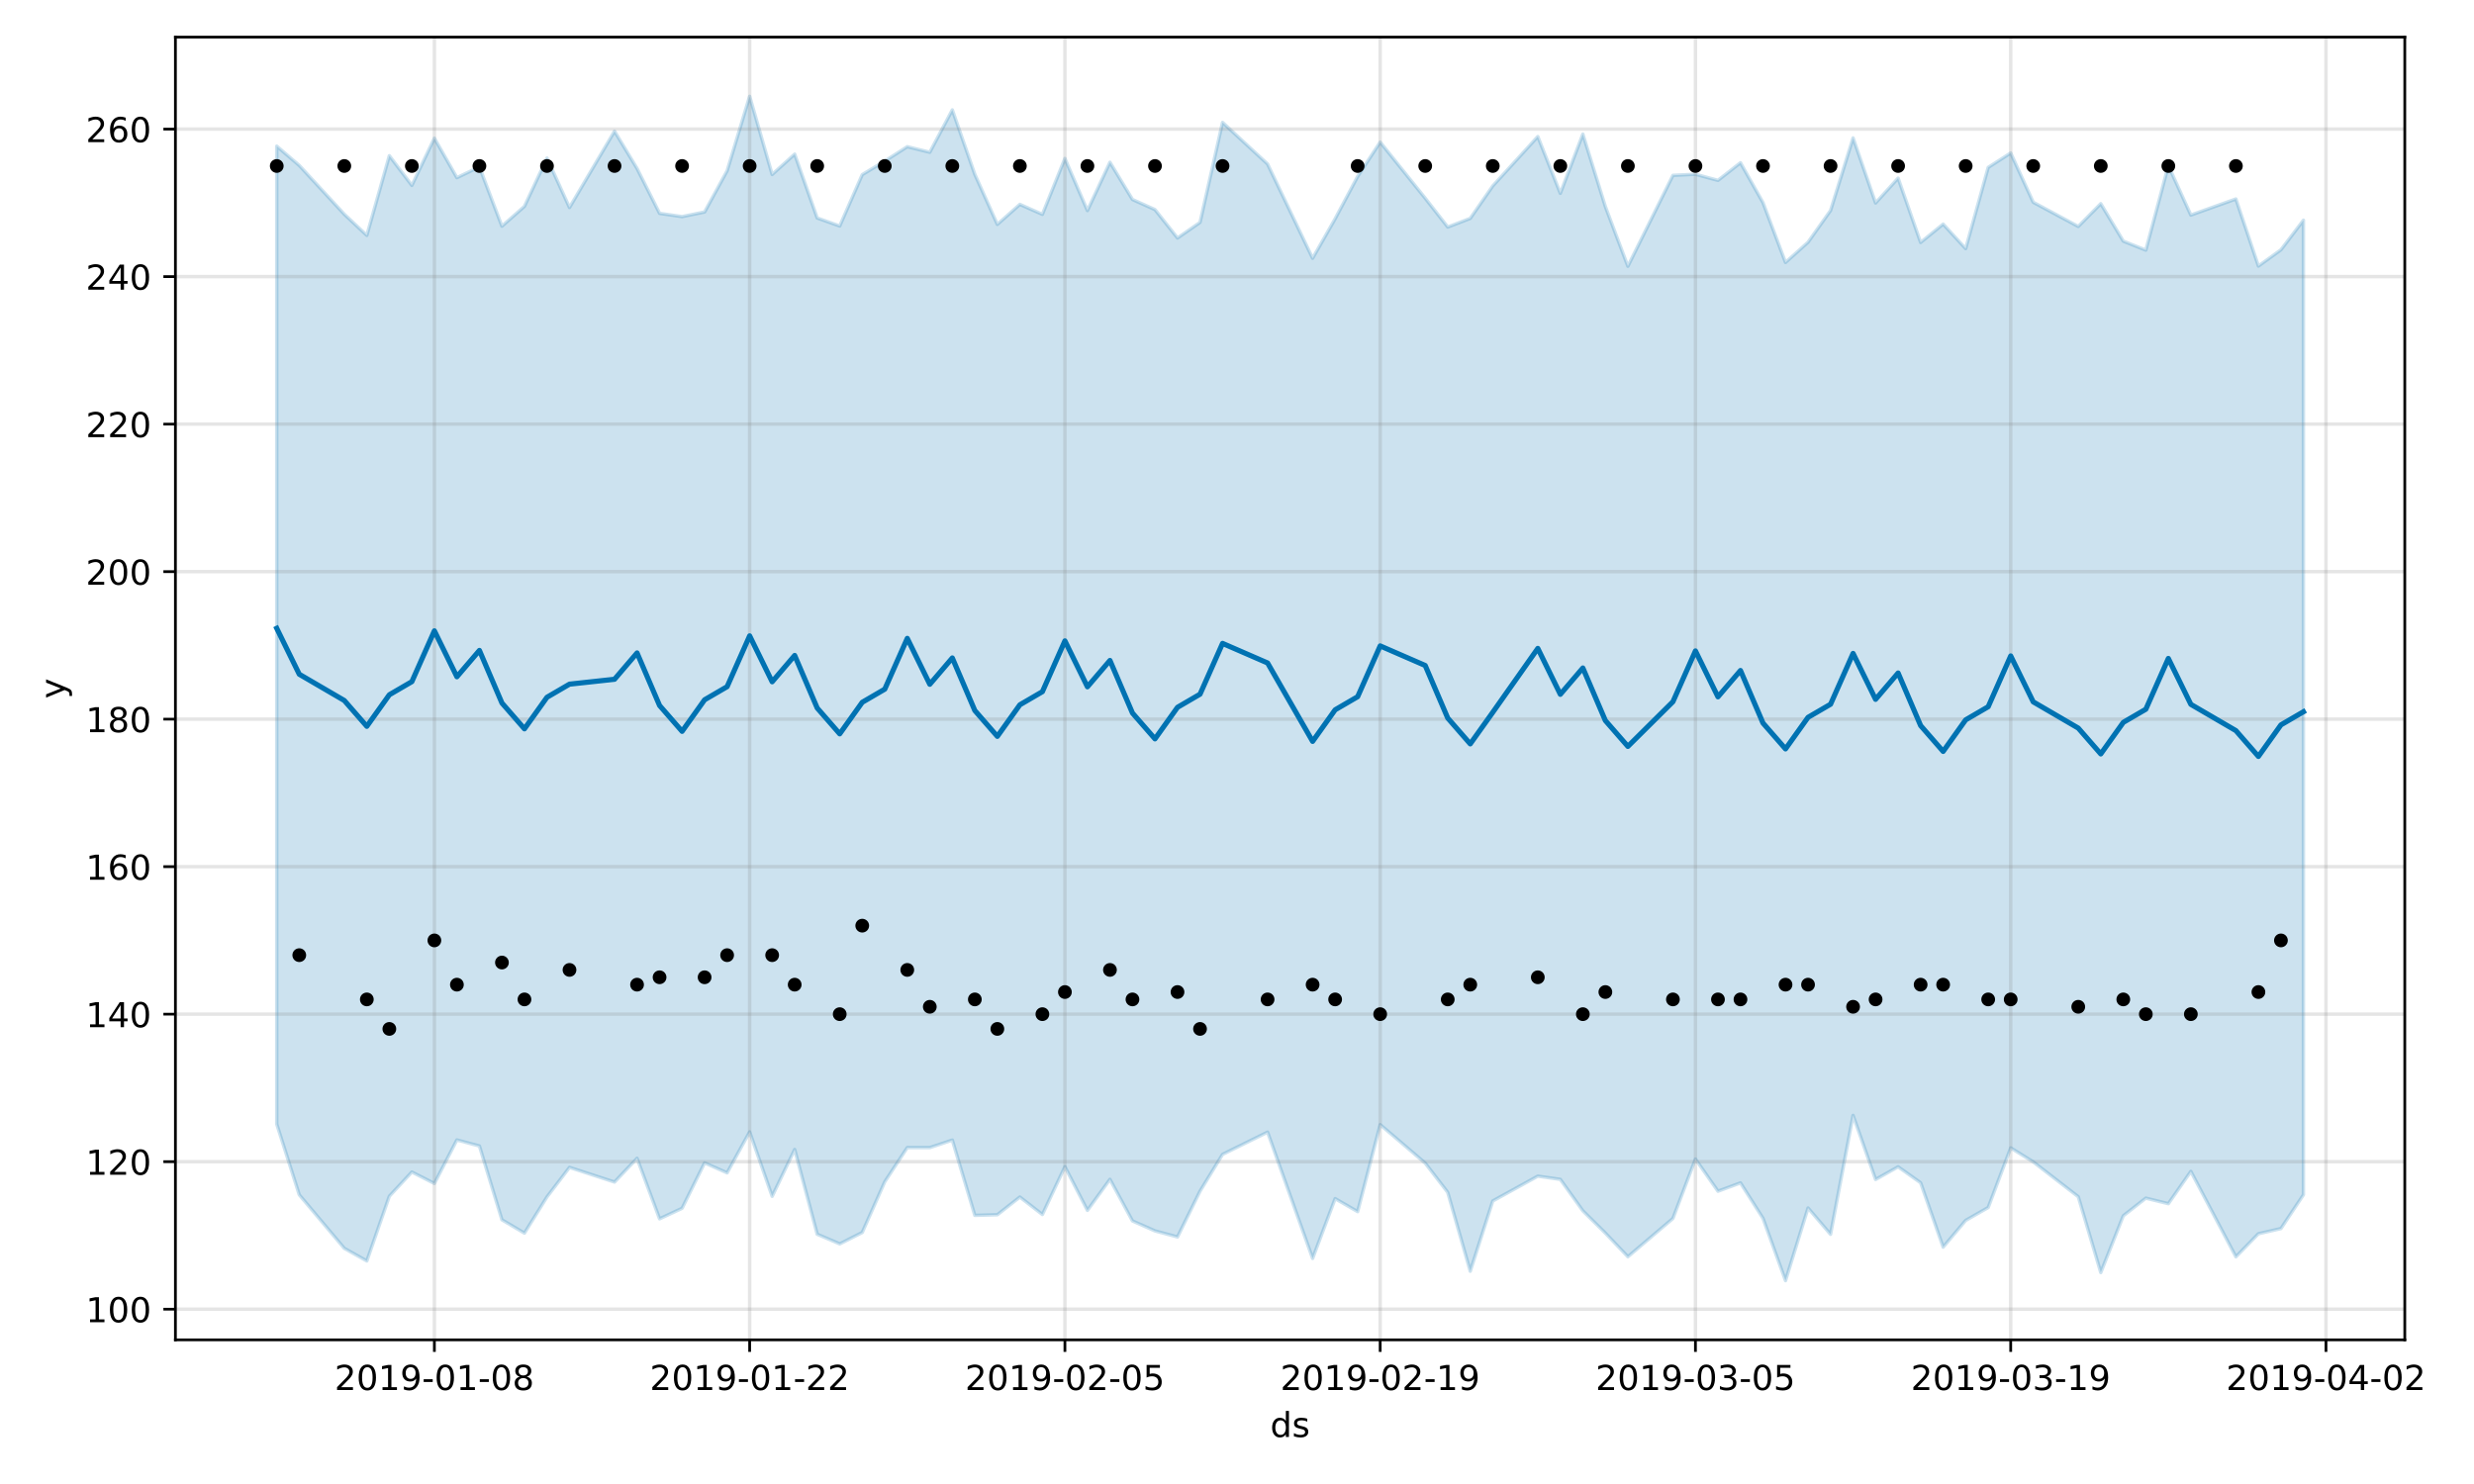 <?xml version="1.0" encoding="utf-8" standalone="no"?>
<!DOCTYPE svg PUBLIC "-//W3C//DTD SVG 1.1//EN"
  "http://www.w3.org/Graphics/SVG/1.1/DTD/svg11.dtd">
<!-- Created with matplotlib (https://matplotlib.org/) -->
<svg height="432pt" version="1.1" viewBox="0 0 720 432" width="720pt" xmlns="http://www.w3.org/2000/svg" xmlns:xlink="http://www.w3.org/1999/xlink">
 <defs>
  <style type="text/css">
*{stroke-linecap:butt;stroke-linejoin:round;}
  </style>
 </defs>
 <g id="figure_1">
  <g id="patch_1">
   <path d="M 0 432 
L 720 432 
L 720 0 
L 0 0 
z
" style="fill:#ffffff;"/>
  </g>
  <g id="axes_1">
   <g id="patch_2">
    <path d="M 51.05 390.04 
L 699.857 390.04 
L 699.857 10.8 
L 51.05 10.8 
z
" style="fill:#ffffff;"/>
   </g>
   <g id="PolyCollection_1">
    <defs>
     <path d="M 80.541 -389.453 
L 80.541 -104.757 
L 87.095 -84.184 
L 100.202 -68.6 
L 106.756 -64.93 
L 113.309 -83.769 
L 119.863 -90.816 
L 126.417 -87.478 
L 132.97 -100.154 
L 139.524 -98.393 
L 146.077 -76.909 
L 152.631 -73.031 
L 159.185 -83.571 
L 165.738 -92.166 
L 178.845 -87.897 
L 185.399 -94.817 
L 191.953 -77.192 
L 198.506 -80.256 
L 205.06 -93.484 
L 211.613 -90.575 
L 218.167 -102.511 
L 224.721 -83.742 
L 231.274 -97.38 
L 237.828 -72.707 
L 244.381 -69.9 
L 250.935 -73.214 
L 257.489 -87.96 
L 264.042 -97.93 
L 270.596 -97.923 
L 277.15 -100.113 
L 283.703 -78.192 
L 290.257 -78.376 
L 296.81 -83.533 
L 303.364 -78.444 
L 309.918 -92.375 
L 316.471 -79.65 
L 323.025 -88.689 
L 329.578 -76.578 
L 336.132 -73.681 
L 342.686 -71.92 
L 349.239 -85.236 
L 355.793 -95.954 
L 368.9 -102.424 
L 382.007 -65.663 
L 388.561 -83.071 
L 395.114 -79.288 
L 401.668 -104.61 
L 414.775 -93.411 
L 421.329 -84.894 
L 427.883 -61.939 
L 434.436 -82.388 
L 447.543 -89.614 
L 454.097 -88.677 
L 460.651 -79.522 
L 467.204 -73.037 
L 473.758 -66.157 
L 486.865 -77.3 
L 493.419 -94.605 
L 499.972 -85.234 
L 506.526 -87.654 
L 513.079 -77.338 
L 519.633 -59.198 
L 526.187 -80.349 
L 532.74 -72.681 
L 539.294 -107.303 
L 545.847 -88.646 
L 552.401 -92.336 
L 558.955 -87.691 
L 565.508 -68.95 
L 572.062 -76.729 
L 578.616 -80.483 
L 585.169 -97.846 
L 591.723 -93.773 
L 604.83 -83.63 
L 611.384 -61.546 
L 617.937 -78.071 
L 624.491 -83.214 
L 631.044 -81.596 
L 637.598 -91.003 
L 650.705 -66.132 
L 657.259 -72.855 
L 663.812 -74.357 
L 670.366 -84.206 
L 670.366 -367.896 
L 670.366 -367.896 
L 663.812 -359.283 
L 657.259 -354.55 
L 650.705 -374.077 
L 637.598 -369.402 
L 631.044 -383.797 
L 624.491 -359.187 
L 617.937 -361.805 
L 611.384 -372.713 
L 604.83 -366.081 
L 591.723 -373.129 
L 585.169 -387.462 
L 578.616 -383.26 
L 572.062 -359.63 
L 565.508 -366.762 
L 558.955 -361.424 
L 552.401 -380.143 
L 545.847 -372.91 
L 539.294 -391.85 
L 532.74 -370.717 
L 526.187 -361.492 
L 519.633 -355.601 
L 513.079 -373.009 
L 506.526 -384.626 
L 499.972 -379.497 
L 493.419 -381.274 
L 486.865 -380.957 
L 473.758 -354.495 
L 467.204 -371.859 
L 460.651 -392.964 
L 454.097 -375.725 
L 447.543 -392.247 
L 434.436 -377.873 
L 427.883 -368.424 
L 421.329 -365.912 
L 414.775 -374.3 
L 401.668 -390.625 
L 395.114 -380.63 
L 388.561 -368.315 
L 382.007 -356.818 
L 368.9 -384.253 
L 355.793 -396.362 
L 349.239 -367.259 
L 342.686 -362.719 
L 336.132 -370.988 
L 329.578 -373.932 
L 323.025 -384.762 
L 316.471 -370.702 
L 309.918 -385.872 
L 303.364 -369.607 
L 296.81 -372.503 
L 290.257 -366.679 
L 283.703 -381.25 
L 277.15 -400.008 
L 270.596 -387.682 
L 264.042 -389.295 
L 257.489 -385.095 
L 250.935 -381.163 
L 244.381 -366.215 
L 237.828 -368.547 
L 231.274 -387.131 
L 224.721 -381.204 
L 218.167 -403.962 
L 211.613 -382.291 
L 205.06 -370.292 
L 198.506 -368.946 
L 191.953 -369.894 
L 185.399 -382.953 
L 178.845 -393.813 
L 165.738 -371.584 
L 159.185 -385.983 
L 152.631 -371.932 
L 146.077 -366.154 
L 139.524 -383.431 
L 132.97 -380.278 
L 126.417 -391.782 
L 119.863 -378.026 
L 113.309 -386.672 
L 106.756 -363.483 
L 100.202 -369.636 
L 87.095 -383.841 
L 80.541 -389.453 
z
" id="m0fee4efa02" style="stroke:#0072b2;stroke-opacity:0.2;"/>
    </defs>
    <g clip-path="url(#pebab7e89aa)">
     <use style="fill:#0072b2;fill-opacity:0.2;stroke:#0072b2;stroke-opacity:0.2;" x="0" xlink:href="#m0fee4efa02" y="432"/>
    </g>
   </g>
   <g id="matplotlib.axis_1">
    <g id="xtick_1">
     <g id="line2d_1">
      <path clip-path="url(#pebab7e89aa)" d="M 126.417 390.04 
L 126.417 10.8 
" style="fill:none;stroke:#808080;stroke-linecap:square;stroke-opacity:0.2;"/>
     </g>
     <g id="line2d_2">
      <defs>
       <path d="M 0 0 
L 0 3.5 
" id="m4b37a72383" style="stroke:#000000;stroke-width:0.8;"/>
      </defs>
      <g>
       <use style="stroke:#000000;stroke-width:0.8;" x="126.417" xlink:href="#m4b37a72383" y="390.04"/>
      </g>
     </g>
     <g id="text_1">
      <!-- 2019-01-08 -->
      <defs>
       <path d="M 19.188 8.297 
L 53.609 8.297 
L 53.609 0 
L 7.328 0 
L 7.328 8.297 
Q 12.938 14.109 22.625 23.891 
Q 32.328 33.688 34.812 36.531 
Q 39.547 41.844 41.422 45.531 
Q 43.312 49.219 43.312 52.781 
Q 43.312 58.594 39.234 62.25 
Q 35.156 65.922 28.609 65.922 
Q 23.969 65.922 18.812 64.312 
Q 13.672 62.703 7.812 59.422 
L 7.812 69.391 
Q 13.766 71.781 18.938 73 
Q 24.125 74.219 28.422 74.219 
Q 39.75 74.219 46.484 68.547 
Q 53.219 62.891 53.219 53.422 
Q 53.219 48.922 51.531 44.891 
Q 49.859 40.875 45.406 35.406 
Q 44.188 33.984 37.641 27.219 
Q 31.109 20.453 19.188 8.297 
z
" id="DejaVuSans-50"/>
       <path d="M 31.781 66.406 
Q 24.172 66.406 20.328 58.906 
Q 16.5 51.422 16.5 36.375 
Q 16.5 21.391 20.328 13.891 
Q 24.172 6.391 31.781 6.391 
Q 39.453 6.391 43.281 13.891 
Q 47.125 21.391 47.125 36.375 
Q 47.125 51.422 43.281 58.906 
Q 39.453 66.406 31.781 66.406 
z
M 31.781 74.219 
Q 44.047 74.219 50.516 64.516 
Q 56.984 54.828 56.984 36.375 
Q 56.984 17.969 50.516 8.266 
Q 44.047 -1.422 31.781 -1.422 
Q 19.531 -1.422 13.062 8.266 
Q 6.594 17.969 6.594 36.375 
Q 6.594 54.828 13.062 64.516 
Q 19.531 74.219 31.781 74.219 
z
" id="DejaVuSans-48"/>
       <path d="M 12.406 8.297 
L 28.516 8.297 
L 28.516 63.922 
L 10.984 60.406 
L 10.984 69.391 
L 28.422 72.906 
L 38.281 72.906 
L 38.281 8.297 
L 54.391 8.297 
L 54.391 0 
L 12.406 0 
z
" id="DejaVuSans-49"/>
       <path d="M 10.984 1.516 
L 10.984 10.5 
Q 14.703 8.734 18.5 7.812 
Q 22.312 6.891 25.984 6.891 
Q 35.75 6.891 40.891 13.453 
Q 46.047 20.016 46.781 33.406 
Q 43.953 29.203 39.594 26.953 
Q 35.25 24.703 29.984 24.703 
Q 19.047 24.703 12.672 31.312 
Q 6.297 37.938 6.297 49.422 
Q 6.297 60.641 12.938 67.422 
Q 19.578 74.219 30.609 74.219 
Q 43.266 74.219 49.922 64.516 
Q 56.594 54.828 56.594 36.375 
Q 56.594 19.141 48.406 8.859 
Q 40.234 -1.422 26.422 -1.422 
Q 22.703 -1.422 18.891 -0.688 
Q 15.094 0.047 10.984 1.516 
z
M 30.609 32.422 
Q 37.25 32.422 41.125 36.953 
Q 45.016 41.5 45.016 49.422 
Q 45.016 57.281 41.125 61.844 
Q 37.25 66.406 30.609 66.406 
Q 23.969 66.406 20.094 61.844 
Q 16.219 57.281 16.219 49.422 
Q 16.219 41.5 20.094 36.953 
Q 23.969 32.422 30.609 32.422 
z
" id="DejaVuSans-57"/>
       <path d="M 4.891 31.391 
L 31.203 31.391 
L 31.203 23.391 
L 4.891 23.391 
z
" id="DejaVuSans-45"/>
       <path d="M 31.781 34.625 
Q 24.75 34.625 20.719 30.859 
Q 16.703 27.094 16.703 20.516 
Q 16.703 13.922 20.719 10.156 
Q 24.75 6.391 31.781 6.391 
Q 38.812 6.391 42.859 10.172 
Q 46.922 13.969 46.922 20.516 
Q 46.922 27.094 42.891 30.859 
Q 38.875 34.625 31.781 34.625 
z
M 21.922 38.812 
Q 15.578 40.375 12.031 44.719 
Q 8.5 49.078 8.5 55.328 
Q 8.5 64.062 14.719 69.141 
Q 20.953 74.219 31.781 74.219 
Q 42.672 74.219 48.875 69.141 
Q 55.078 64.062 55.078 55.328 
Q 55.078 49.078 51.531 44.719 
Q 48 40.375 41.703 38.812 
Q 48.828 37.156 52.797 32.312 
Q 56.781 27.484 56.781 20.516 
Q 56.781 9.906 50.312 4.234 
Q 43.844 -1.422 31.781 -1.422 
Q 19.734 -1.422 13.25 4.234 
Q 6.781 9.906 6.781 20.516 
Q 6.781 27.484 10.781 32.312 
Q 14.797 37.156 21.922 38.812 
z
M 18.312 54.391 
Q 18.312 48.734 21.844 45.562 
Q 25.391 42.391 31.781 42.391 
Q 38.141 42.391 41.719 45.562 
Q 45.312 48.734 45.312 54.391 
Q 45.312 60.062 41.719 63.234 
Q 38.141 66.406 31.781 66.406 
Q 25.391 66.406 21.844 63.234 
Q 18.312 60.062 18.312 54.391 
z
" id="DejaVuSans-56"/>
      </defs>
      <g transform="translate(97.359 404.638)scale(0.1 -0.1)">
       <use xlink:href="#DejaVuSans-50"/>
       <use x="63.623" xlink:href="#DejaVuSans-48"/>
       <use x="127.246" xlink:href="#DejaVuSans-49"/>
       <use x="190.869" xlink:href="#DejaVuSans-57"/>
       <use x="254.492" xlink:href="#DejaVuSans-45"/>
       <use x="290.576" xlink:href="#DejaVuSans-48"/>
       <use x="354.199" xlink:href="#DejaVuSans-49"/>
       <use x="417.822" xlink:href="#DejaVuSans-45"/>
       <use x="453.906" xlink:href="#DejaVuSans-48"/>
       <use x="517.529" xlink:href="#DejaVuSans-56"/>
      </g>
     </g>
    </g>
    <g id="xtick_2">
     <g id="line2d_3">
      <path clip-path="url(#pebab7e89aa)" d="M 218.167 390.04 
L 218.167 10.8 
" style="fill:none;stroke:#808080;stroke-linecap:square;stroke-opacity:0.2;"/>
     </g>
     <g id="line2d_4">
      <g>
       <use style="stroke:#000000;stroke-width:0.8;" x="218.167" xlink:href="#m4b37a72383" y="390.04"/>
      </g>
     </g>
     <g id="text_2">
      <!-- 2019-01-22 -->
      <g transform="translate(189.109 404.638)scale(0.1 -0.1)">
       <use xlink:href="#DejaVuSans-50"/>
       <use x="63.623" xlink:href="#DejaVuSans-48"/>
       <use x="127.246" xlink:href="#DejaVuSans-49"/>
       <use x="190.869" xlink:href="#DejaVuSans-57"/>
       <use x="254.492" xlink:href="#DejaVuSans-45"/>
       <use x="290.576" xlink:href="#DejaVuSans-48"/>
       <use x="354.199" xlink:href="#DejaVuSans-49"/>
       <use x="417.822" xlink:href="#DejaVuSans-45"/>
       <use x="453.906" xlink:href="#DejaVuSans-50"/>
       <use x="517.529" xlink:href="#DejaVuSans-50"/>
      </g>
     </g>
    </g>
    <g id="xtick_3">
     <g id="line2d_5">
      <path clip-path="url(#pebab7e89aa)" d="M 309.918 390.04 
L 309.918 10.8 
" style="fill:none;stroke:#808080;stroke-linecap:square;stroke-opacity:0.2;"/>
     </g>
     <g id="line2d_6">
      <g>
       <use style="stroke:#000000;stroke-width:0.8;" x="309.918" xlink:href="#m4b37a72383" y="390.04"/>
      </g>
     </g>
     <g id="text_3">
      <!-- 2019-02-05 -->
      <defs>
       <path d="M 10.797 72.906 
L 49.516 72.906 
L 49.516 64.594 
L 19.828 64.594 
L 19.828 46.734 
Q 21.969 47.469 24.109 47.828 
Q 26.266 48.188 28.422 48.188 
Q 40.625 48.188 47.75 41.5 
Q 54.891 34.812 54.891 23.391 
Q 54.891 11.625 47.562 5.094 
Q 40.234 -1.422 26.906 -1.422 
Q 22.312 -1.422 17.547 -0.641 
Q 12.797 0.141 7.719 1.703 
L 7.719 11.625 
Q 12.109 9.234 16.797 8.062 
Q 21.484 6.891 26.703 6.891 
Q 35.156 6.891 40.078 11.328 
Q 45.016 15.766 45.016 23.391 
Q 45.016 31 40.078 35.438 
Q 35.156 39.891 26.703 39.891 
Q 22.75 39.891 18.812 39.016 
Q 14.891 38.141 10.797 36.281 
z
" id="DejaVuSans-53"/>
      </defs>
      <g transform="translate(280.86 404.638)scale(0.1 -0.1)">
       <use xlink:href="#DejaVuSans-50"/>
       <use x="63.623" xlink:href="#DejaVuSans-48"/>
       <use x="127.246" xlink:href="#DejaVuSans-49"/>
       <use x="190.869" xlink:href="#DejaVuSans-57"/>
       <use x="254.492" xlink:href="#DejaVuSans-45"/>
       <use x="290.576" xlink:href="#DejaVuSans-48"/>
       <use x="354.199" xlink:href="#DejaVuSans-50"/>
       <use x="417.822" xlink:href="#DejaVuSans-45"/>
       <use x="453.906" xlink:href="#DejaVuSans-48"/>
       <use x="517.529" xlink:href="#DejaVuSans-53"/>
      </g>
     </g>
    </g>
    <g id="xtick_4">
     <g id="line2d_7">
      <path clip-path="url(#pebab7e89aa)" d="M 401.668 390.04 
L 401.668 10.8 
" style="fill:none;stroke:#808080;stroke-linecap:square;stroke-opacity:0.2;"/>
     </g>
     <g id="line2d_8">
      <g>
       <use style="stroke:#000000;stroke-width:0.8;" x="401.668" xlink:href="#m4b37a72383" y="390.04"/>
      </g>
     </g>
     <g id="text_4">
      <!-- 2019-02-19 -->
      <g transform="translate(372.61 404.638)scale(0.1 -0.1)">
       <use xlink:href="#DejaVuSans-50"/>
       <use x="63.623" xlink:href="#DejaVuSans-48"/>
       <use x="127.246" xlink:href="#DejaVuSans-49"/>
       <use x="190.869" xlink:href="#DejaVuSans-57"/>
       <use x="254.492" xlink:href="#DejaVuSans-45"/>
       <use x="290.576" xlink:href="#DejaVuSans-48"/>
       <use x="354.199" xlink:href="#DejaVuSans-50"/>
       <use x="417.822" xlink:href="#DejaVuSans-45"/>
       <use x="453.906" xlink:href="#DejaVuSans-49"/>
       <use x="517.529" xlink:href="#DejaVuSans-57"/>
      </g>
     </g>
    </g>
    <g id="xtick_5">
     <g id="line2d_9">
      <path clip-path="url(#pebab7e89aa)" d="M 493.419 390.04 
L 493.419 10.8 
" style="fill:none;stroke:#808080;stroke-linecap:square;stroke-opacity:0.2;"/>
     </g>
     <g id="line2d_10">
      <g>
       <use style="stroke:#000000;stroke-width:0.8;" x="493.419" xlink:href="#m4b37a72383" y="390.04"/>
      </g>
     </g>
     <g id="text_5">
      <!-- 2019-03-05 -->
      <defs>
       <path d="M 40.578 39.312 
Q 47.656 37.797 51.625 33 
Q 55.609 28.219 55.609 21.188 
Q 55.609 10.406 48.188 4.484 
Q 40.766 -1.422 27.094 -1.422 
Q 22.516 -1.422 17.656 -0.516 
Q 12.797 0.391 7.625 2.203 
L 7.625 11.719 
Q 11.719 9.328 16.594 8.109 
Q 21.484 6.891 26.812 6.891 
Q 36.078 6.891 40.938 10.547 
Q 45.797 14.203 45.797 21.188 
Q 45.797 27.641 41.281 31.266 
Q 36.766 34.906 28.719 34.906 
L 20.219 34.906 
L 20.219 43.016 
L 29.109 43.016 
Q 36.375 43.016 40.234 45.922 
Q 44.094 48.828 44.094 54.297 
Q 44.094 59.906 40.109 62.906 
Q 36.141 65.922 28.719 65.922 
Q 24.656 65.922 20.016 65.031 
Q 15.375 64.156 9.812 62.312 
L 9.812 71.094 
Q 15.438 72.656 20.344 73.438 
Q 25.25 74.219 29.594 74.219 
Q 40.828 74.219 47.359 69.109 
Q 53.906 64.016 53.906 55.328 
Q 53.906 49.266 50.438 45.094 
Q 46.969 40.922 40.578 39.312 
z
" id="DejaVuSans-51"/>
      </defs>
      <g transform="translate(464.361 404.638)scale(0.1 -0.1)">
       <use xlink:href="#DejaVuSans-50"/>
       <use x="63.623" xlink:href="#DejaVuSans-48"/>
       <use x="127.246" xlink:href="#DejaVuSans-49"/>
       <use x="190.869" xlink:href="#DejaVuSans-57"/>
       <use x="254.492" xlink:href="#DejaVuSans-45"/>
       <use x="290.576" xlink:href="#DejaVuSans-48"/>
       <use x="354.199" xlink:href="#DejaVuSans-51"/>
       <use x="417.822" xlink:href="#DejaVuSans-45"/>
       <use x="453.906" xlink:href="#DejaVuSans-48"/>
       <use x="517.529" xlink:href="#DejaVuSans-53"/>
      </g>
     </g>
    </g>
    <g id="xtick_6">
     <g id="line2d_11">
      <path clip-path="url(#pebab7e89aa)" d="M 585.169 390.04 
L 585.169 10.8 
" style="fill:none;stroke:#808080;stroke-linecap:square;stroke-opacity:0.2;"/>
     </g>
     <g id="line2d_12">
      <g>
       <use style="stroke:#000000;stroke-width:0.8;" x="585.169" xlink:href="#m4b37a72383" y="390.04"/>
      </g>
     </g>
     <g id="text_6">
      <!-- 2019-03-19 -->
      <g transform="translate(556.111 404.638)scale(0.1 -0.1)">
       <use xlink:href="#DejaVuSans-50"/>
       <use x="63.623" xlink:href="#DejaVuSans-48"/>
       <use x="127.246" xlink:href="#DejaVuSans-49"/>
       <use x="190.869" xlink:href="#DejaVuSans-57"/>
       <use x="254.492" xlink:href="#DejaVuSans-45"/>
       <use x="290.576" xlink:href="#DejaVuSans-48"/>
       <use x="354.199" xlink:href="#DejaVuSans-51"/>
       <use x="417.822" xlink:href="#DejaVuSans-45"/>
       <use x="453.906" xlink:href="#DejaVuSans-49"/>
       <use x="517.529" xlink:href="#DejaVuSans-57"/>
      </g>
     </g>
    </g>
    <g id="xtick_7">
     <g id="line2d_13">
      <path clip-path="url(#pebab7e89aa)" d="M 676.92 390.04 
L 676.92 10.8 
" style="fill:none;stroke:#808080;stroke-linecap:square;stroke-opacity:0.2;"/>
     </g>
     <g id="line2d_14">
      <g>
       <use style="stroke:#000000;stroke-width:0.8;" x="676.92" xlink:href="#m4b37a72383" y="390.04"/>
      </g>
     </g>
     <g id="text_7">
      <!-- 2019-04-02 -->
      <defs>
       <path d="M 37.797 64.312 
L 12.891 25.391 
L 37.797 25.391 
z
M 35.203 72.906 
L 47.609 72.906 
L 47.609 25.391 
L 58.016 25.391 
L 58.016 17.188 
L 47.609 17.188 
L 47.609 0 
L 37.797 0 
L 37.797 17.188 
L 4.891 17.188 
L 4.891 26.703 
z
" id="DejaVuSans-52"/>
      </defs>
      <g transform="translate(647.862 404.638)scale(0.1 -0.1)">
       <use xlink:href="#DejaVuSans-50"/>
       <use x="63.623" xlink:href="#DejaVuSans-48"/>
       <use x="127.246" xlink:href="#DejaVuSans-49"/>
       <use x="190.869" xlink:href="#DejaVuSans-57"/>
       <use x="254.492" xlink:href="#DejaVuSans-45"/>
       <use x="290.576" xlink:href="#DejaVuSans-48"/>
       <use x="354.199" xlink:href="#DejaVuSans-52"/>
       <use x="417.822" xlink:href="#DejaVuSans-45"/>
       <use x="453.906" xlink:href="#DejaVuSans-48"/>
       <use x="517.529" xlink:href="#DejaVuSans-50"/>
      </g>
     </g>
    </g>
    <g id="text_8">
     <!-- ds -->
     <defs>
      <path d="M 45.406 46.391 
L 45.406 75.984 
L 54.391 75.984 
L 54.391 0 
L 45.406 0 
L 45.406 8.203 
Q 42.578 3.328 38.25 0.953 
Q 33.938 -1.422 27.875 -1.422 
Q 17.969 -1.422 11.734 6.484 
Q 5.516 14.406 5.516 27.297 
Q 5.516 40.188 11.734 48.094 
Q 17.969 56 27.875 56 
Q 33.938 56 38.25 53.625 
Q 42.578 51.266 45.406 46.391 
z
M 14.797 27.297 
Q 14.797 17.391 18.875 11.75 
Q 22.953 6.109 30.078 6.109 
Q 37.203 6.109 41.297 11.75 
Q 45.406 17.391 45.406 27.297 
Q 45.406 37.203 41.297 42.844 
Q 37.203 48.484 30.078 48.484 
Q 22.953 48.484 18.875 42.844 
Q 14.797 37.203 14.797 27.297 
z
" id="DejaVuSans-100"/>
      <path d="M 44.281 53.078 
L 44.281 44.578 
Q 40.484 46.531 36.375 47.5 
Q 32.281 48.484 27.875 48.484 
Q 21.188 48.484 17.844 46.438 
Q 14.5 44.391 14.5 40.281 
Q 14.5 37.156 16.891 35.375 
Q 19.281 33.594 26.516 31.984 
L 29.594 31.297 
Q 39.156 29.25 43.188 25.516 
Q 47.219 21.781 47.219 15.094 
Q 47.219 7.469 41.188 3.016 
Q 35.156 -1.422 24.609 -1.422 
Q 20.219 -1.422 15.453 -0.562 
Q 10.688 0.297 5.422 2 
L 5.422 11.281 
Q 10.406 8.688 15.234 7.391 
Q 20.062 6.109 24.812 6.109 
Q 31.156 6.109 34.562 8.281 
Q 37.984 10.453 37.984 14.406 
Q 37.984 18.062 35.516 20.016 
Q 33.062 21.969 24.703 23.781 
L 21.578 24.516 
Q 13.234 26.266 9.516 29.906 
Q 5.812 33.547 5.812 39.891 
Q 5.812 47.609 11.281 51.797 
Q 16.75 56 26.812 56 
Q 31.781 56 36.172 55.266 
Q 40.578 54.547 44.281 53.078 
z
" id="DejaVuSans-115"/>
     </defs>
     <g transform="translate(369.675 418.317)scale(0.1 -0.1)">
      <use xlink:href="#DejaVuSans-100"/>
      <use x="63.477" xlink:href="#DejaVuSans-115"/>
     </g>
    </g>
   </g>
   <g id="matplotlib.axis_2">
    <g id="ytick_1">
     <g id="line2d_15">
      <path clip-path="url(#pebab7e89aa)" d="M 51.05 381.109 
L 699.857 381.109 
" style="fill:none;stroke:#808080;stroke-linecap:square;stroke-opacity:0.2;"/>
     </g>
     <g id="line2d_16">
      <defs>
       <path d="M 0 0 
L -3.5 0 
" id="m57a6611be5" style="stroke:#000000;stroke-width:0.8;"/>
      </defs>
      <g>
       <use style="stroke:#000000;stroke-width:0.8;" x="51.05" xlink:href="#m57a6611be5" y="381.109"/>
      </g>
     </g>
     <g id="text_9">
      <!-- 100 -->
      <g transform="translate(24.962 384.908)scale(0.1 -0.1)">
       <use xlink:href="#DejaVuSans-49"/>
       <use x="63.623" xlink:href="#DejaVuSans-48"/>
       <use x="127.246" xlink:href="#DejaVuSans-48"/>
      </g>
     </g>
    </g>
    <g id="ytick_2">
     <g id="line2d_17">
      <path clip-path="url(#pebab7e89aa)" d="M 51.05 338.168 
L 699.857 338.168 
" style="fill:none;stroke:#808080;stroke-linecap:square;stroke-opacity:0.2;"/>
     </g>
     <g id="line2d_18">
      <g>
       <use style="stroke:#000000;stroke-width:0.8;" x="51.05" xlink:href="#m57a6611be5" y="338.168"/>
      </g>
     </g>
     <g id="text_10">
      <!-- 120 -->
      <g transform="translate(24.962 341.967)scale(0.1 -0.1)">
       <use xlink:href="#DejaVuSans-49"/>
       <use x="63.623" xlink:href="#DejaVuSans-50"/>
       <use x="127.246" xlink:href="#DejaVuSans-48"/>
      </g>
     </g>
    </g>
    <g id="ytick_3">
     <g id="line2d_19">
      <path clip-path="url(#pebab7e89aa)" d="M 51.05 295.227 
L 699.857 295.227 
" style="fill:none;stroke:#808080;stroke-linecap:square;stroke-opacity:0.2;"/>
     </g>
     <g id="line2d_20">
      <g>
       <use style="stroke:#000000;stroke-width:0.8;" x="51.05" xlink:href="#m57a6611be5" y="295.227"/>
      </g>
     </g>
     <g id="text_11">
      <!-- 140 -->
      <g transform="translate(24.962 299.026)scale(0.1 -0.1)">
       <use xlink:href="#DejaVuSans-49"/>
       <use x="63.623" xlink:href="#DejaVuSans-52"/>
       <use x="127.246" xlink:href="#DejaVuSans-48"/>
      </g>
     </g>
    </g>
    <g id="ytick_4">
     <g id="line2d_21">
      <path clip-path="url(#pebab7e89aa)" d="M 51.05 252.286 
L 699.857 252.286 
" style="fill:none;stroke:#808080;stroke-linecap:square;stroke-opacity:0.2;"/>
     </g>
     <g id="line2d_22">
      <g>
       <use style="stroke:#000000;stroke-width:0.8;" x="51.05" xlink:href="#m57a6611be5" y="252.286"/>
      </g>
     </g>
     <g id="text_12">
      <!-- 160 -->
      <defs>
       <path d="M 33.016 40.375 
Q 26.375 40.375 22.484 35.828 
Q 18.609 31.297 18.609 23.391 
Q 18.609 15.531 22.484 10.953 
Q 26.375 6.391 33.016 6.391 
Q 39.656 6.391 43.531 10.953 
Q 47.406 15.531 47.406 23.391 
Q 47.406 31.297 43.531 35.828 
Q 39.656 40.375 33.016 40.375 
z
M 52.594 71.297 
L 52.594 62.312 
Q 48.875 64.062 45.094 64.984 
Q 41.312 65.922 37.594 65.922 
Q 27.828 65.922 22.672 59.328 
Q 17.531 52.734 16.797 39.406 
Q 19.672 43.656 24.016 45.922 
Q 28.375 48.188 33.594 48.188 
Q 44.578 48.188 50.953 41.516 
Q 57.328 34.859 57.328 23.391 
Q 57.328 12.156 50.688 5.359 
Q 44.047 -1.422 33.016 -1.422 
Q 20.359 -1.422 13.672 8.266 
Q 6.984 17.969 6.984 36.375 
Q 6.984 53.656 15.188 63.938 
Q 23.391 74.219 37.203 74.219 
Q 40.922 74.219 44.703 73.484 
Q 48.484 72.75 52.594 71.297 
z
" id="DejaVuSans-54"/>
      </defs>
      <g transform="translate(24.962 256.086)scale(0.1 -0.1)">
       <use xlink:href="#DejaVuSans-49"/>
       <use x="63.623" xlink:href="#DejaVuSans-54"/>
       <use x="127.246" xlink:href="#DejaVuSans-48"/>
      </g>
     </g>
    </g>
    <g id="ytick_5">
     <g id="line2d_23">
      <path clip-path="url(#pebab7e89aa)" d="M 51.05 209.346 
L 699.857 209.346 
" style="fill:none;stroke:#808080;stroke-linecap:square;stroke-opacity:0.2;"/>
     </g>
     <g id="line2d_24">
      <g>
       <use style="stroke:#000000;stroke-width:0.8;" x="51.05" xlink:href="#m57a6611be5" y="209.346"/>
      </g>
     </g>
     <g id="text_13">
      <!-- 180 -->
      <g transform="translate(24.962 213.145)scale(0.1 -0.1)">
       <use xlink:href="#DejaVuSans-49"/>
       <use x="63.623" xlink:href="#DejaVuSans-56"/>
       <use x="127.246" xlink:href="#DejaVuSans-48"/>
      </g>
     </g>
    </g>
    <g id="ytick_6">
     <g id="line2d_25">
      <path clip-path="url(#pebab7e89aa)" d="M 51.05 166.405 
L 699.857 166.405 
" style="fill:none;stroke:#808080;stroke-linecap:square;stroke-opacity:0.2;"/>
     </g>
     <g id="line2d_26">
      <g>
       <use style="stroke:#000000;stroke-width:0.8;" x="51.05" xlink:href="#m57a6611be5" y="166.405"/>
      </g>
     </g>
     <g id="text_14">
      <!-- 200 -->
      <g transform="translate(24.962 170.204)scale(0.1 -0.1)">
       <use xlink:href="#DejaVuSans-50"/>
       <use x="63.623" xlink:href="#DejaVuSans-48"/>
       <use x="127.246" xlink:href="#DejaVuSans-48"/>
      </g>
     </g>
    </g>
    <g id="ytick_7">
     <g id="line2d_27">
      <path clip-path="url(#pebab7e89aa)" d="M 51.05 123.464 
L 699.857 123.464 
" style="fill:none;stroke:#808080;stroke-linecap:square;stroke-opacity:0.2;"/>
     </g>
     <g id="line2d_28">
      <g>
       <use style="stroke:#000000;stroke-width:0.8;" x="51.05" xlink:href="#m57a6611be5" y="123.464"/>
      </g>
     </g>
     <g id="text_15">
      <!-- 220 -->
      <g transform="translate(24.962 127.264)scale(0.1 -0.1)">
       <use xlink:href="#DejaVuSans-50"/>
       <use x="63.623" xlink:href="#DejaVuSans-50"/>
       <use x="127.246" xlink:href="#DejaVuSans-48"/>
      </g>
     </g>
    </g>
    <g id="ytick_8">
     <g id="line2d_29">
      <path clip-path="url(#pebab7e89aa)" d="M 51.05 80.524 
L 699.857 80.524 
" style="fill:none;stroke:#808080;stroke-linecap:square;stroke-opacity:0.2;"/>
     </g>
     <g id="line2d_30">
      <g>
       <use style="stroke:#000000;stroke-width:0.8;" x="51.05" xlink:href="#m57a6611be5" y="80.524"/>
      </g>
     </g>
     <g id="text_16">
      <!-- 240 -->
      <g transform="translate(24.962 84.323)scale(0.1 -0.1)">
       <use xlink:href="#DejaVuSans-50"/>
       <use x="63.623" xlink:href="#DejaVuSans-52"/>
       <use x="127.246" xlink:href="#DejaVuSans-48"/>
      </g>
     </g>
    </g>
    <g id="ytick_9">
     <g id="line2d_31">
      <path clip-path="url(#pebab7e89aa)" d="M 51.05 37.583 
L 699.857 37.583 
" style="fill:none;stroke:#808080;stroke-linecap:square;stroke-opacity:0.2;"/>
     </g>
     <g id="line2d_32">
      <g>
       <use style="stroke:#000000;stroke-width:0.8;" x="51.05" xlink:href="#m57a6611be5" y="37.583"/>
      </g>
     </g>
     <g id="text_17">
      <!-- 260 -->
      <g transform="translate(24.962 41.382)scale(0.1 -0.1)">
       <use xlink:href="#DejaVuSans-50"/>
       <use x="63.623" xlink:href="#DejaVuSans-54"/>
       <use x="127.246" xlink:href="#DejaVuSans-48"/>
      </g>
     </g>
    </g>
    <g id="text_18">
     <!-- y -->
     <defs>
      <path d="M 32.172 -5.078 
Q 28.375 -14.844 24.75 -17.812 
Q 21.141 -20.797 15.094 -20.797 
L 7.906 -20.797 
L 7.906 -13.281 
L 13.188 -13.281 
Q 16.891 -13.281 18.938 -11.516 
Q 21 -9.766 23.484 -3.219 
L 25.094 0.875 
L 2.984 54.688 
L 12.5 54.688 
L 29.594 11.922 
L 46.688 54.688 
L 56.203 54.688 
z
" id="DejaVuSans-121"/>
     </defs>
     <g transform="translate(18.883 203.379)rotate(-90)scale(0.1 -0.1)">
      <use xlink:href="#DejaVuSans-121"/>
     </g>
    </g>
   </g>
   <g id="line2d_33">
    <defs>
     <path d="M 0 1.5 
C 0.398 1.5 0.779 1.342 1.061 1.061 
C 1.342 0.779 1.5 0.398 1.5 0 
C 1.5 -0.398 1.342 -0.779 1.061 -1.061 
C 0.779 -1.342 0.398 -1.5 0 -1.5 
C -0.398 -1.5 -0.779 -1.342 -1.061 -1.061 
C -1.342 -0.779 -1.5 -0.398 -1.5 0 
C -1.5 0.398 -1.342 0.779 -1.061 1.061 
C -0.779 1.342 -0.398 1.5 0 1.5 
z
" id="md22e913154" style="stroke:#000000;"/>
    </defs>
    <g clip-path="url(#pebab7e89aa)">
     <use style="stroke:#000000;" x="80.541" xlink:href="#md22e913154" y="48.318"/>
     <use style="stroke:#000000;" x="87.095" xlink:href="#md22e913154" y="278.051"/>
     <use style="stroke:#000000;" x="100.202" xlink:href="#md22e913154" y="48.318"/>
     <use style="stroke:#000000;" x="106.756" xlink:href="#md22e913154" y="290.933"/>
     <use style="stroke:#000000;" x="113.309" xlink:href="#md22e913154" y="299.521"/>
     <use style="stroke:#000000;" x="119.863" xlink:href="#md22e913154" y="48.318"/>
     <use style="stroke:#000000;" x="126.417" xlink:href="#md22e913154" y="273.757"/>
     <use style="stroke:#000000;" x="132.97" xlink:href="#md22e913154" y="286.639"/>
     <use style="stroke:#000000;" x="139.524" xlink:href="#md22e913154" y="48.318"/>
     <use style="stroke:#000000;" x="146.077" xlink:href="#md22e913154" y="280.198"/>
     <use style="stroke:#000000;" x="152.631" xlink:href="#md22e913154" y="290.933"/>
     <use style="stroke:#000000;" x="159.185" xlink:href="#md22e913154" y="48.318"/>
     <use style="stroke:#000000;" x="165.738" xlink:href="#md22e913154" y="282.345"/>
     <use style="stroke:#000000;" x="178.845" xlink:href="#md22e913154" y="48.318"/>
     <use style="stroke:#000000;" x="185.399" xlink:href="#md22e913154" y="286.639"/>
     <use style="stroke:#000000;" x="191.953" xlink:href="#md22e913154" y="284.492"/>
     <use style="stroke:#000000;" x="198.506" xlink:href="#md22e913154" y="48.318"/>
     <use style="stroke:#000000;" x="205.06" xlink:href="#md22e913154" y="284.492"/>
     <use style="stroke:#000000;" x="211.613" xlink:href="#md22e913154" y="278.051"/>
     <use style="stroke:#000000;" x="218.167" xlink:href="#md22e913154" y="48.318"/>
     <use style="stroke:#000000;" x="224.721" xlink:href="#md22e913154" y="278.051"/>
     <use style="stroke:#000000;" x="231.274" xlink:href="#md22e913154" y="286.639"/>
     <use style="stroke:#000000;" x="237.828" xlink:href="#md22e913154" y="48.318"/>
     <use style="stroke:#000000;" x="244.381" xlink:href="#md22e913154" y="295.227"/>
     <use style="stroke:#000000;" x="250.935" xlink:href="#md22e913154" y="269.463"/>
     <use style="stroke:#000000;" x="257.489" xlink:href="#md22e913154" y="48.318"/>
     <use style="stroke:#000000;" x="264.042" xlink:href="#md22e913154" y="282.345"/>
     <use style="stroke:#000000;" x="270.596" xlink:href="#md22e913154" y="293.08"/>
     <use style="stroke:#000000;" x="277.15" xlink:href="#md22e913154" y="48.318"/>
     <use style="stroke:#000000;" x="283.703" xlink:href="#md22e913154" y="290.933"/>
     <use style="stroke:#000000;" x="290.257" xlink:href="#md22e913154" y="299.521"/>
     <use style="stroke:#000000;" x="296.81" xlink:href="#md22e913154" y="48.318"/>
     <use style="stroke:#000000;" x="303.364" xlink:href="#md22e913154" y="295.227"/>
     <use style="stroke:#000000;" x="309.918" xlink:href="#md22e913154" y="288.786"/>
     <use style="stroke:#000000;" x="316.471" xlink:href="#md22e913154" y="48.318"/>
     <use style="stroke:#000000;" x="323.025" xlink:href="#md22e913154" y="282.345"/>
     <use style="stroke:#000000;" x="329.578" xlink:href="#md22e913154" y="290.933"/>
     <use style="stroke:#000000;" x="336.132" xlink:href="#md22e913154" y="48.318"/>
     <use style="stroke:#000000;" x="342.686" xlink:href="#md22e913154" y="288.786"/>
     <use style="stroke:#000000;" x="349.239" xlink:href="#md22e913154" y="299.521"/>
     <use style="stroke:#000000;" x="355.793" xlink:href="#md22e913154" y="48.318"/>
     <use style="stroke:#000000;" x="368.9" xlink:href="#md22e913154" y="290.933"/>
     <use style="stroke:#000000;" x="382.007" xlink:href="#md22e913154" y="286.639"/>
     <use style="stroke:#000000;" x="388.561" xlink:href="#md22e913154" y="290.933"/>
     <use style="stroke:#000000;" x="395.114" xlink:href="#md22e913154" y="48.318"/>
     <use style="stroke:#000000;" x="401.668" xlink:href="#md22e913154" y="295.227"/>
     <use style="stroke:#000000;" x="414.775" xlink:href="#md22e913154" y="48.318"/>
     <use style="stroke:#000000;" x="421.329" xlink:href="#md22e913154" y="290.933"/>
     <use style="stroke:#000000;" x="427.883" xlink:href="#md22e913154" y="286.639"/>
     <use style="stroke:#000000;" x="434.436" xlink:href="#md22e913154" y="48.318"/>
     <use style="stroke:#000000;" x="447.543" xlink:href="#md22e913154" y="284.492"/>
     <use style="stroke:#000000;" x="454.097" xlink:href="#md22e913154" y="48.318"/>
     <use style="stroke:#000000;" x="460.651" xlink:href="#md22e913154" y="295.227"/>
     <use style="stroke:#000000;" x="467.204" xlink:href="#md22e913154" y="288.786"/>
     <use style="stroke:#000000;" x="473.758" xlink:href="#md22e913154" y="48.318"/>
     <use style="stroke:#000000;" x="486.865" xlink:href="#md22e913154" y="290.933"/>
     <use style="stroke:#000000;" x="493.419" xlink:href="#md22e913154" y="48.318"/>
     <use style="stroke:#000000;" x="499.972" xlink:href="#md22e913154" y="290.933"/>
     <use style="stroke:#000000;" x="506.526" xlink:href="#md22e913154" y="290.933"/>
     <use style="stroke:#000000;" x="513.079" xlink:href="#md22e913154" y="48.318"/>
     <use style="stroke:#000000;" x="519.633" xlink:href="#md22e913154" y="286.639"/>
     <use style="stroke:#000000;" x="526.187" xlink:href="#md22e913154" y="286.639"/>
     <use style="stroke:#000000;" x="532.74" xlink:href="#md22e913154" y="48.318"/>
     <use style="stroke:#000000;" x="539.294" xlink:href="#md22e913154" y="293.08"/>
     <use style="stroke:#000000;" x="545.847" xlink:href="#md22e913154" y="290.933"/>
     <use style="stroke:#000000;" x="552.401" xlink:href="#md22e913154" y="48.318"/>
     <use style="stroke:#000000;" x="558.955" xlink:href="#md22e913154" y="286.639"/>
     <use style="stroke:#000000;" x="565.508" xlink:href="#md22e913154" y="286.639"/>
     <use style="stroke:#000000;" x="572.062" xlink:href="#md22e913154" y="48.318"/>
     <use style="stroke:#000000;" x="578.616" xlink:href="#md22e913154" y="290.933"/>
     <use style="stroke:#000000;" x="585.169" xlink:href="#md22e913154" y="290.933"/>
     <use style="stroke:#000000;" x="591.723" xlink:href="#md22e913154" y="48.318"/>
     <use style="stroke:#000000;" x="604.83" xlink:href="#md22e913154" y="293.08"/>
     <use style="stroke:#000000;" x="611.384" xlink:href="#md22e913154" y="48.318"/>
     <use style="stroke:#000000;" x="617.937" xlink:href="#md22e913154" y="290.933"/>
     <use style="stroke:#000000;" x="624.491" xlink:href="#md22e913154" y="295.227"/>
     <use style="stroke:#000000;" x="631.044" xlink:href="#md22e913154" y="48.318"/>
     <use style="stroke:#000000;" x="637.598" xlink:href="#md22e913154" y="295.227"/>
     <use style="stroke:#000000;" x="650.705" xlink:href="#md22e913154" y="48.318"/>
     <use style="stroke:#000000;" x="657.259" xlink:href="#md22e913154" y="288.786"/>
     <use style="stroke:#000000;" x="663.812" xlink:href="#md22e913154" y="273.757"/>
    </g>
   </g>
   <g id="line2d_34">
    <path clip-path="url(#pebab7e89aa)" d="M 80.541 182.912 
L 87.095 196.276 
L 100.202 203.919 
L 106.756 211.436 
L 113.309 202.25 
L 119.863 198.431 
L 126.417 183.643 
L 132.97 197.007 
L 139.524 189.342 
L 146.077 204.65 
L 152.631 212.166 
L 159.185 202.981 
L 165.738 199.161 
L 178.845 197.737 
L 185.399 190.072 
L 191.953 205.38 
L 198.506 212.897 
L 205.06 203.711 
L 211.613 199.892 
L 218.167 185.104 
L 224.721 198.468 
L 231.274 190.803 
L 237.828 206.111 
L 244.381 213.627 
L 250.935 204.442 
L 257.489 200.622 
L 264.042 185.834 
L 270.596 199.198 
L 277.15 191.533 
L 283.703 206.841 
L 290.257 214.358 
L 296.81 205.172 
L 303.364 201.353 
L 309.918 186.565 
L 316.471 199.929 
L 323.025 192.264 
L 329.578 207.572 
L 336.132 215.088 
L 342.686 205.903 
L 349.239 202.083 
L 355.793 187.295 
L 368.9 192.994 
L 382.007 215.819 
L 388.561 206.633 
L 395.114 202.814 
L 401.668 188.026 
L 414.775 193.725 
L 421.329 209.033 
L 427.883 216.549 
L 434.436 207.364 
L 447.543 188.756 
L 454.097 202.12 
L 460.651 194.455 
L 467.204 209.763 
L 473.758 217.28 
L 486.865 204.275 
L 493.419 189.487 
L 499.972 202.851 
L 506.526 195.186 
L 513.079 210.494 
L 519.633 218.01 
L 526.187 208.825 
L 532.74 205.005 
L 539.294 190.217 
L 545.847 203.581 
L 552.401 195.916 
L 558.955 211.224 
L 565.508 218.741 
L 572.062 209.555 
L 578.616 205.736 
L 585.169 190.948 
L 591.723 204.312 
L 604.83 211.955 
L 611.384 219.471 
L 617.937 210.286 
L 624.491 206.466 
L 631.044 191.678 
L 637.598 205.042 
L 650.705 212.685 
L 657.259 220.202 
L 663.812 211.016 
L 670.366 207.197 
" style="fill:none;stroke:#0072b2;stroke-linecap:square;stroke-width:1.5;"/>
   </g>
   <g id="patch_3">
    <path d="M 51.05 390.04 
L 51.05 10.8 
" style="fill:none;stroke:#000000;stroke-linecap:square;stroke-linejoin:miter;stroke-width:0.8;"/>
   </g>
   <g id="patch_4">
    <path d="M 699.857 390.04 
L 699.857 10.8 
" style="fill:none;stroke:#000000;stroke-linecap:square;stroke-linejoin:miter;stroke-width:0.8;"/>
   </g>
   <g id="patch_5">
    <path d="M 51.05 390.04 
L 699.857 390.04 
" style="fill:none;stroke:#000000;stroke-linecap:square;stroke-linejoin:miter;stroke-width:0.8;"/>
   </g>
   <g id="patch_6">
    <path d="M 51.05 10.8 
L 699.857 10.8 
" style="fill:none;stroke:#000000;stroke-linecap:square;stroke-linejoin:miter;stroke-width:0.8;"/>
   </g>
  </g>
 </g>
 <defs>
  <clipPath id="pebab7e89aa">
   <rect height="379.24" width="648.807" x="51.05" y="10.8"/>
  </clipPath>
 </defs>
</svg>
